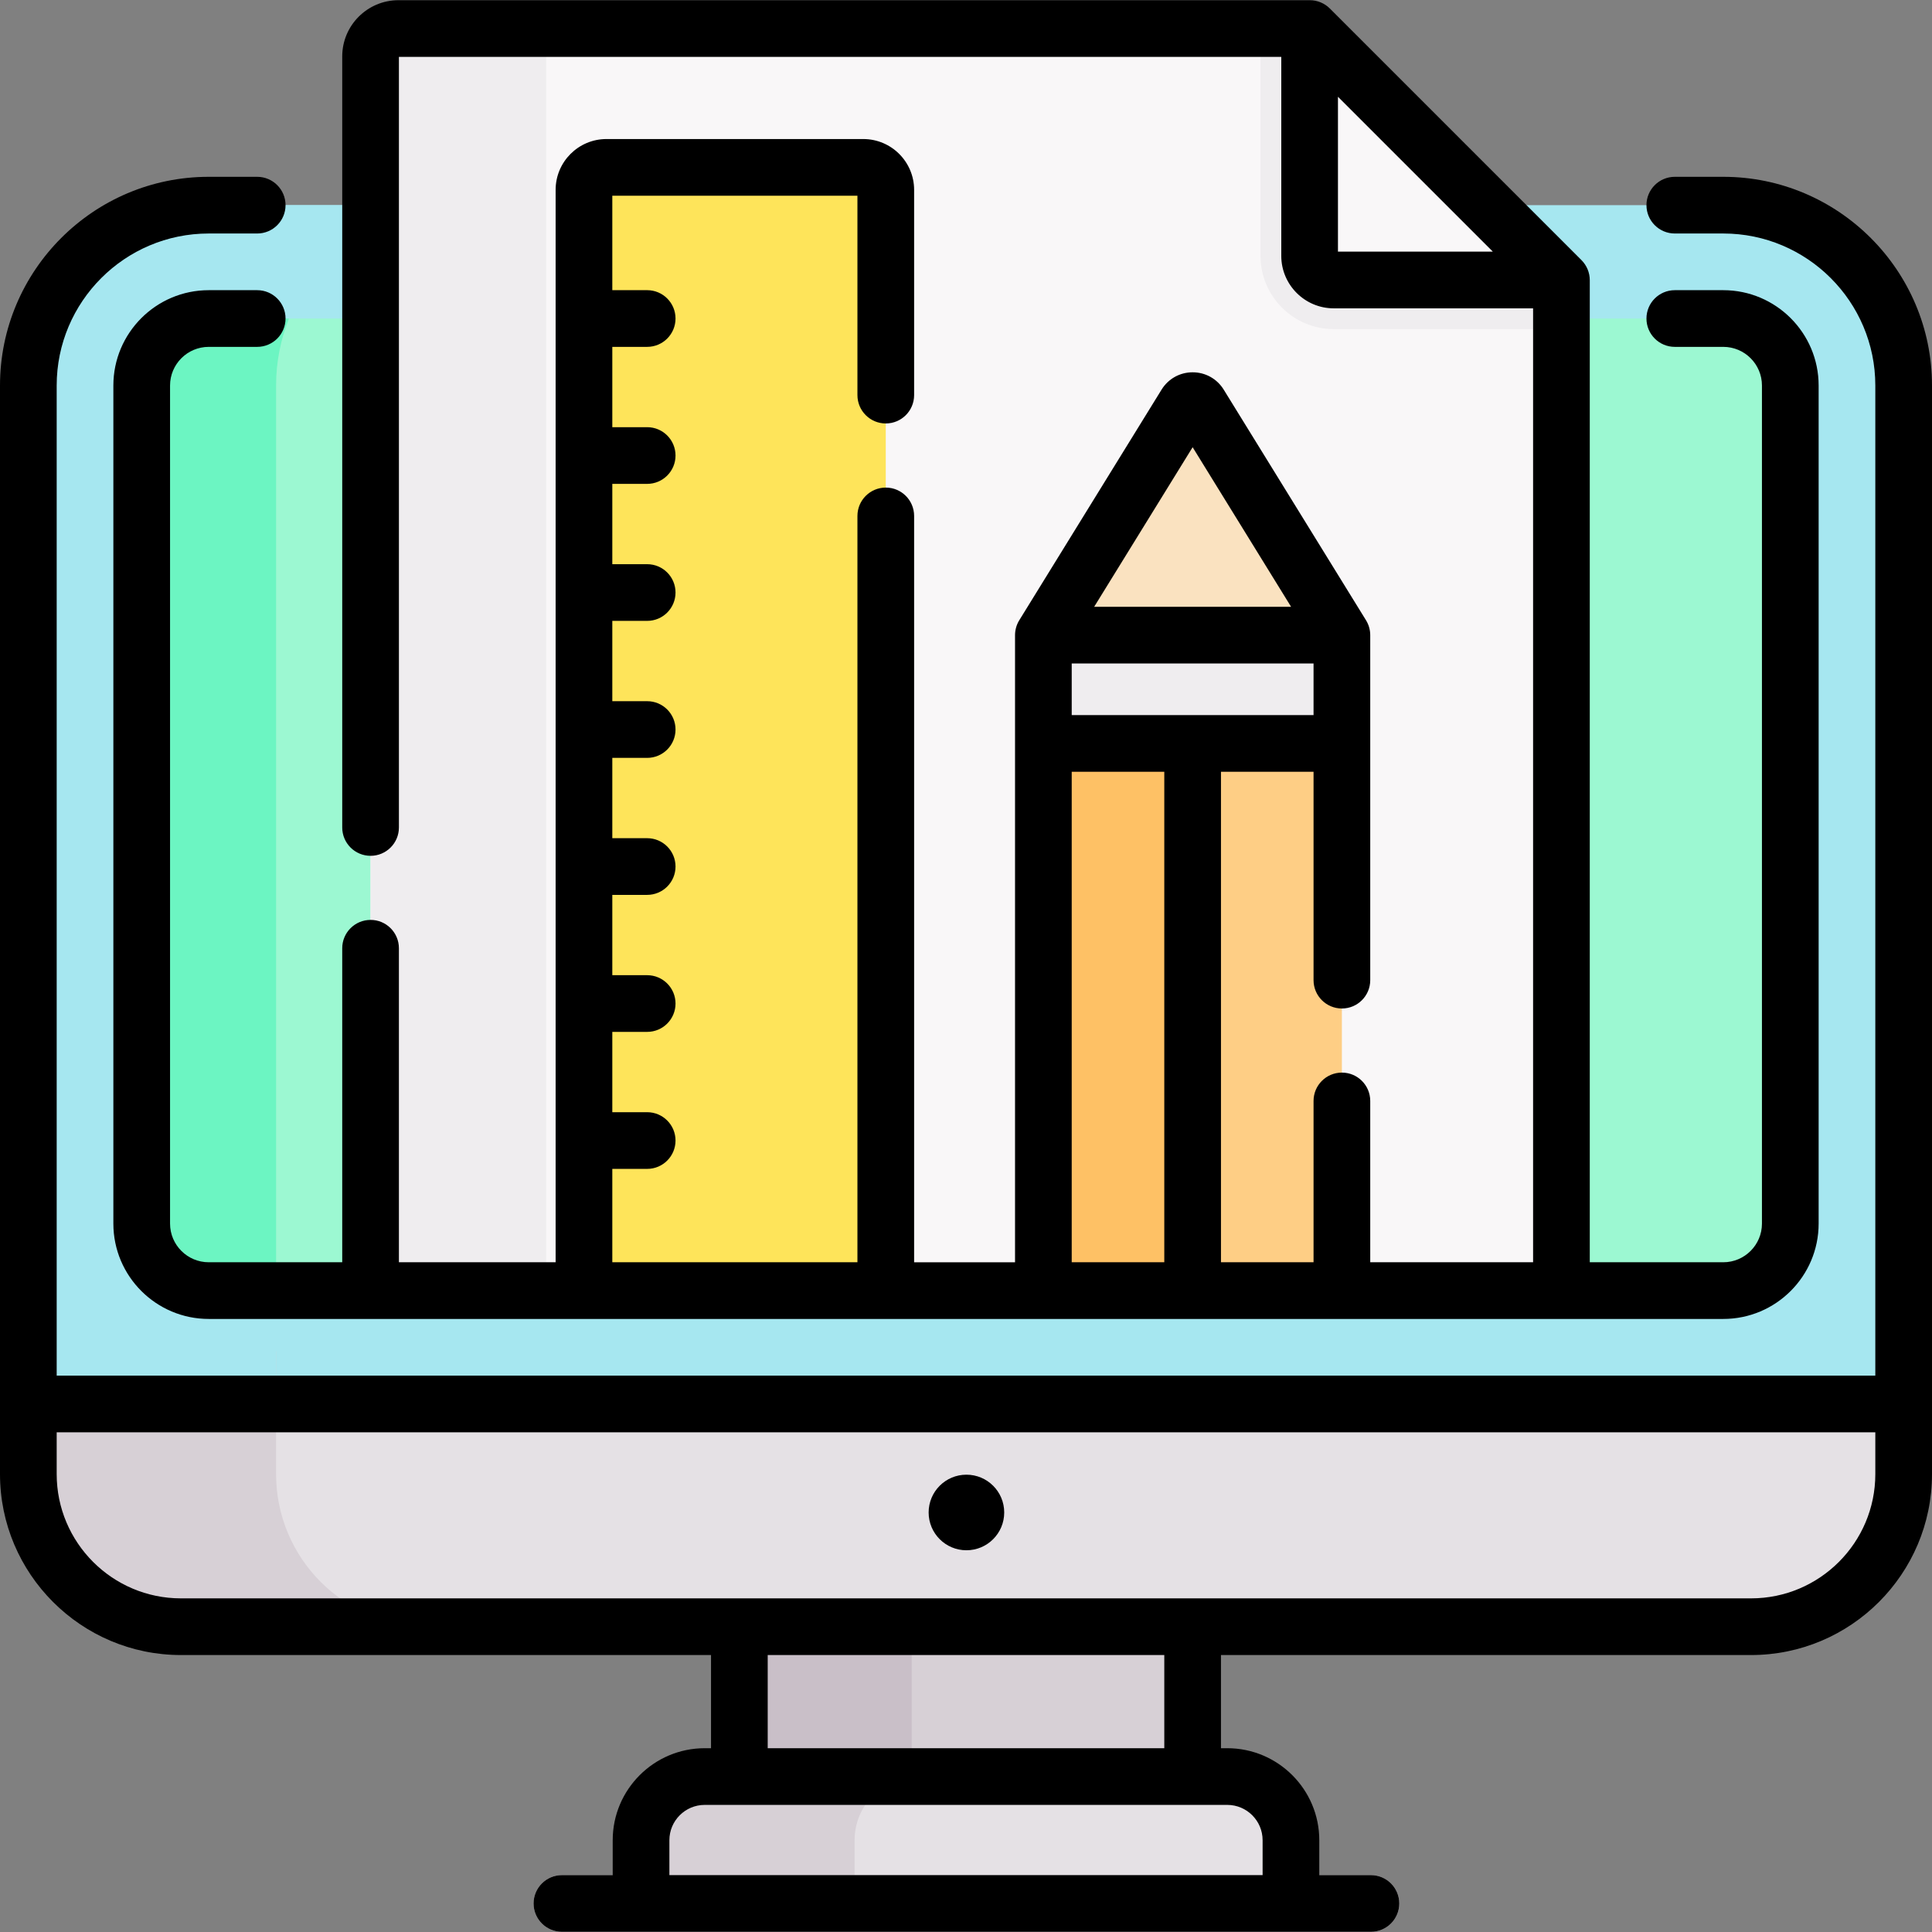 <svg id="Capa_1" enable-background="new 0 0 511.26 511.26" height="512" viewBox="0 0 511.26 511.26" width="512" xmlns="http://www.w3.org/2000/svg"><rect x="0" y="0" width="511.26" height="511.26" fill="#808080" stroke="none"/><g><g><path d="m271.856 168.08h14.008v28.66h-14.008z" fill="#fece85"/><path d="m195.656 418.471h119.948v66.654h-119.948z" fill="#d7d0d6"/><path d="m195.656 418.471h45.618v66.654h-45.618z" fill="#c9bfc8"/><path d="m7.5 357.593v32.496c0 22.3 18.08 40.38 40.38 40.38h415.5c22.3 0 40.38-18.08 40.38-40.38v-32.496z" fill="#e5e1e5"/><g><path d="m503.76 102.02v269.51h-496.26v-269.51c0-26.36 21.37-47.73 47.73-47.73h12.83 375.14 12.83c26.36 0 47.73 21.37 47.73 47.73z" fill="#a6e7f0"/></g><path d="m73.06 390.09v-32.496h-65.56v32.496c0 22.3 18.08 40.38 40.38 40.38h65.56c-22.3 0-40.38-18.08-40.38-40.38z" fill="#d7d0d6"/><path d="m120.79 54.29h-52.73-12.83c-26.36 0-47.73 21.37-47.73 47.73v269.51h65.56v-269.51c0-26.36 21.37-47.73 47.73-47.73z" fill="#a6e7f0"/><g id="XMLID_285_"><g><path d="m473.76 102.02v221.78c0 9.78-7.95 17.73-17.73 17.73h-400.8c-9.78 0-17.73-7.95-17.73-17.73v-221.78c0-9.78 7.95-17.73 17.73-17.73h12.83 375.14 12.83c9.78 0 17.73 7.95 17.73 17.73z" fill="#9cf8d2"/></g></g><path d="m73.06 102.02c0-6.268 1.22-12.247 3.416-17.73h-8.416-12.83c-9.78 0-17.73 7.95-17.73 17.73v221.78c0 9.78 7.95 17.73 17.73 17.73h17.83z" fill="#6cf5c2"/><path d="m341.621 503.708h-171.982v-16.738c0-9.304 7.542-16.846 16.846-16.846h138.29c9.304 0 16.846 7.542 16.846 16.846z" fill="#e5e1e5"/><path d="m242.995 470.125h-56.511c-9.304 0-16.846 7.542-16.846 16.846v16.738h56.511v-16.738c.001-9.304 7.543-16.846 16.846-16.846z" fill="#d7d0d6"/><g><path d="m362.785 511.208h-214.084c-4.142 0-7.5-3.358-7.5-7.5s3.358-7.5 7.5-7.5h214.084c4.142 0 7.5 3.358 7.5 7.5s-3.358 7.5-7.5 7.5z" fill="#d7d0d6"/></g><g><g id="XMLID_286_"><g><path d="m411.65 72.59-1.5 1.5h-57.21c-3.52 0-6.38-2.86-6.38-6.38v-58.21l1-1z" fill="#f9f7f8"/><path d="m346.56 9.5v58.21c0 3.52 2.86 6.38 6.38 6.38h57.21l1.5-1.5 1.55 1.55v267.39h-315.14v-326.6c0-4.08 3.31-7.38 7.38-7.38h241.17l.95.95z" fill="#f9f7f8"/><g><path d="m411.65 72.59-1.5 1.5h3z" fill="#fae2c0"/><path d="m151.911 7.55h-46.471c-4.07 0-7.38 3.3-7.38 7.38v326.6h46.471v-326.6c0-4.08 3.31-7.38 7.38-7.38z" fill="#efedef"/></g></g></g></g><g id="XMLID_287_"><g><path d="m234.4 50.25v291.28h-79.87v-291.28c0-3.29 2.67-5.95 5.95-5.95h67.97c3.29 0 5.95 2.66 5.95 5.95z" fill="#fee45a"/></g></g><g id="XMLID_288_"><g><path d="m349.407 188.319c-.184-.122-30.907 0-30.907 0l-2.9 8.421v144.79h39.5v-144.79s-5.509-8.299-5.693-8.421z" fill="#fece85"/><path d="m313.943 186.933h-30.476l-7.357 9.807v144.79h39.49v-144.79z" fill="#fec165"/><path d="m317.44 107.04c-.84-1.37-2.83-1.37-3.68 0l-37.65 61.04 14.282 14.33h51.221l13.486-14.33z" fill="#fae2c0"/><path d="m355.1 168.08v28.66h-39.5-39.49v-28.66z" fill="#efedef"/></g></g><path d="m410.15 74.09h-57.21c-3.52 0-6.38-2.86-6.38-6.38v-58.21l1-1-.95-.95h-13.05v60.16c0 10.687 8.694 19.38 19.38 19.38h60.26v-12.95l-1.55-1.55z" fill="#efedef"/></g><g><path d="m456.031 46.791h-12.833c-4.142 0-7.5 3.358-7.5 7.5s3.358 7.5 7.5 7.5h12.833c22.182 0 40.229 18.047 40.229 40.229v262.008h-481.26v-262.008c0-22.182 18.047-40.229 40.229-40.229h12.833c4.142 0 7.5-3.358 7.5-7.5s-3.358-7.5-7.5-7.5h-12.833c-30.454 0-55.229 24.775-55.229 55.229v288.072c0 26.401 21.479 47.879 47.88 47.879h140.276v24.654h-1.671c-13.424 0-24.346 10.921-24.346 24.346v9.238h-13.438c-4.142 0-7.5 3.358-7.5 7.5s3.358 7.5 7.5 7.5h214.084c4.142 0 7.5-3.358 7.5-7.5s-3.358-7.5-7.5-7.5h-13.664v-9.238c0-13.424-10.921-24.346-24.346-24.346h-1.671v-24.654h140.276c26.401 0 47.88-21.479 47.88-47.879v-288.072c0-30.454-24.776-55.229-55.229-55.229zm-121.91 440.18v9.238h-156.982v-9.238c0-5.153 4.192-9.346 9.346-9.346h138.29c5.153 0 9.346 4.192 9.346 9.346zm-26.017-24.346h-104.948v-24.654h104.948zm155.276-39.654h-415.5c-18.13 0-32.88-14.75-32.88-32.879v-11.064h481.26v11.064c0 18.13-14.75 32.879-32.88 32.879z"/><path d="m98.063 243.434c-4.142 0-7.5 3.358-7.5 7.5v83.094h-35.334c-5.64 0-10.229-4.589-10.229-10.229v-221.779c0-5.64 4.589-10.229 10.229-10.229h12.833c4.142 0 7.5-3.358 7.5-7.5s-3.358-7.5-7.5-7.5h-12.833c-13.911 0-25.229 11.317-25.229 25.229v221.779c0 13.911 11.318 25.229 25.229 25.229h400.802c13.911 0 25.229-11.318 25.229-25.229v-221.779c0-13.911-11.318-25.229-25.229-25.229h-12.833c-4.142 0-7.5 3.358-7.5 7.5s3.358 7.5 7.5 7.5h12.833c5.64 0 10.229 4.589 10.229 10.229v221.779c0 5.64-4.589 10.229-10.229 10.229h-35.333v-259.888c0-1.989-.79-3.897-2.197-5.303l-66.59-66.589c-1.406-1.407-3.314-2.197-5.303-2.197h-241.169c-8.203 0-14.876 6.673-14.876 14.876v204.044c0 4.142 3.358 7.5 7.5 7.5s7.5-3.358 7.5-7.5v-203.92h233.497v52.658c0 7.655 6.228 13.883 13.883 13.883h52.754v252.436h-43.096v-42.691c0-4.142-3.358-7.5-7.5-7.5s-7.5 3.358-7.5 7.5v42.691h-24.498v-129.793h24.498v55.139c0 4.142 3.358 7.5 7.5 7.5s7.5-3.358 7.5-7.5v-91.298c0-1.391-.387-2.754-1.117-3.938l-37.659-61.033c-1.773-2.873-4.847-4.588-8.223-4.587-3.375 0-6.449 1.716-8.221 4.588l-37.659 61.033c-.73 1.184-1.117 2.547-1.117 3.938v165.952h-26.705v-197.503c0-4.142-3.358-7.5-7.5-7.5s-7.5 3.358-7.5 7.5v197.502h-64.867v-24.711h9.228c4.142 0 7.5-3.358 7.5-7.5s-3.358-7.5-7.5-7.5h-9.228v-21.254h9.228c4.142 0 7.5-3.358 7.5-7.5s-3.358-7.5-7.5-7.5h-9.228v-21.254h9.228c4.142 0 7.5-3.358 7.5-7.5s-3.358-7.5-7.5-7.5h-9.228v-21.254h9.228c4.142 0 7.5-3.358 7.5-7.5s-3.358-7.5-7.5-7.5h-9.228v-21.254h9.228c4.142 0 7.5-3.358 7.5-7.5s-3.358-7.5-7.5-7.5h-9.228v-21.254h9.228c4.142 0 7.5-3.358 7.5-7.5s-3.358-7.5-7.5-7.5h-9.228v-21.256h9.228c4.142 0 7.5-3.358 7.5-7.5s-3.358-7.5-7.5-7.5h-9.228v-24.995h64.867v52.767c0 4.142 3.358 7.5 7.5 7.5s7.5-3.358 7.5-7.5v-54.317c0-7.416-6.033-13.449-13.449-13.449h-67.969c-7.416 0-13.449 6.033-13.449 13.449v283.782h-41.471v-83.094c.001-4.142-3.357-7.5-7.499-7.5zm255.997-217.825 40.983 40.983h-40.983zm-70.454 163.626v-13.66h63.996v13.66zm31.998-70.89 26.057 42.231h-52.115zm-31.998 85.89h24.498v129.792h-24.498z"/><circle cx="255.743" cy="400.242" r="10"/></g></g></svg>
